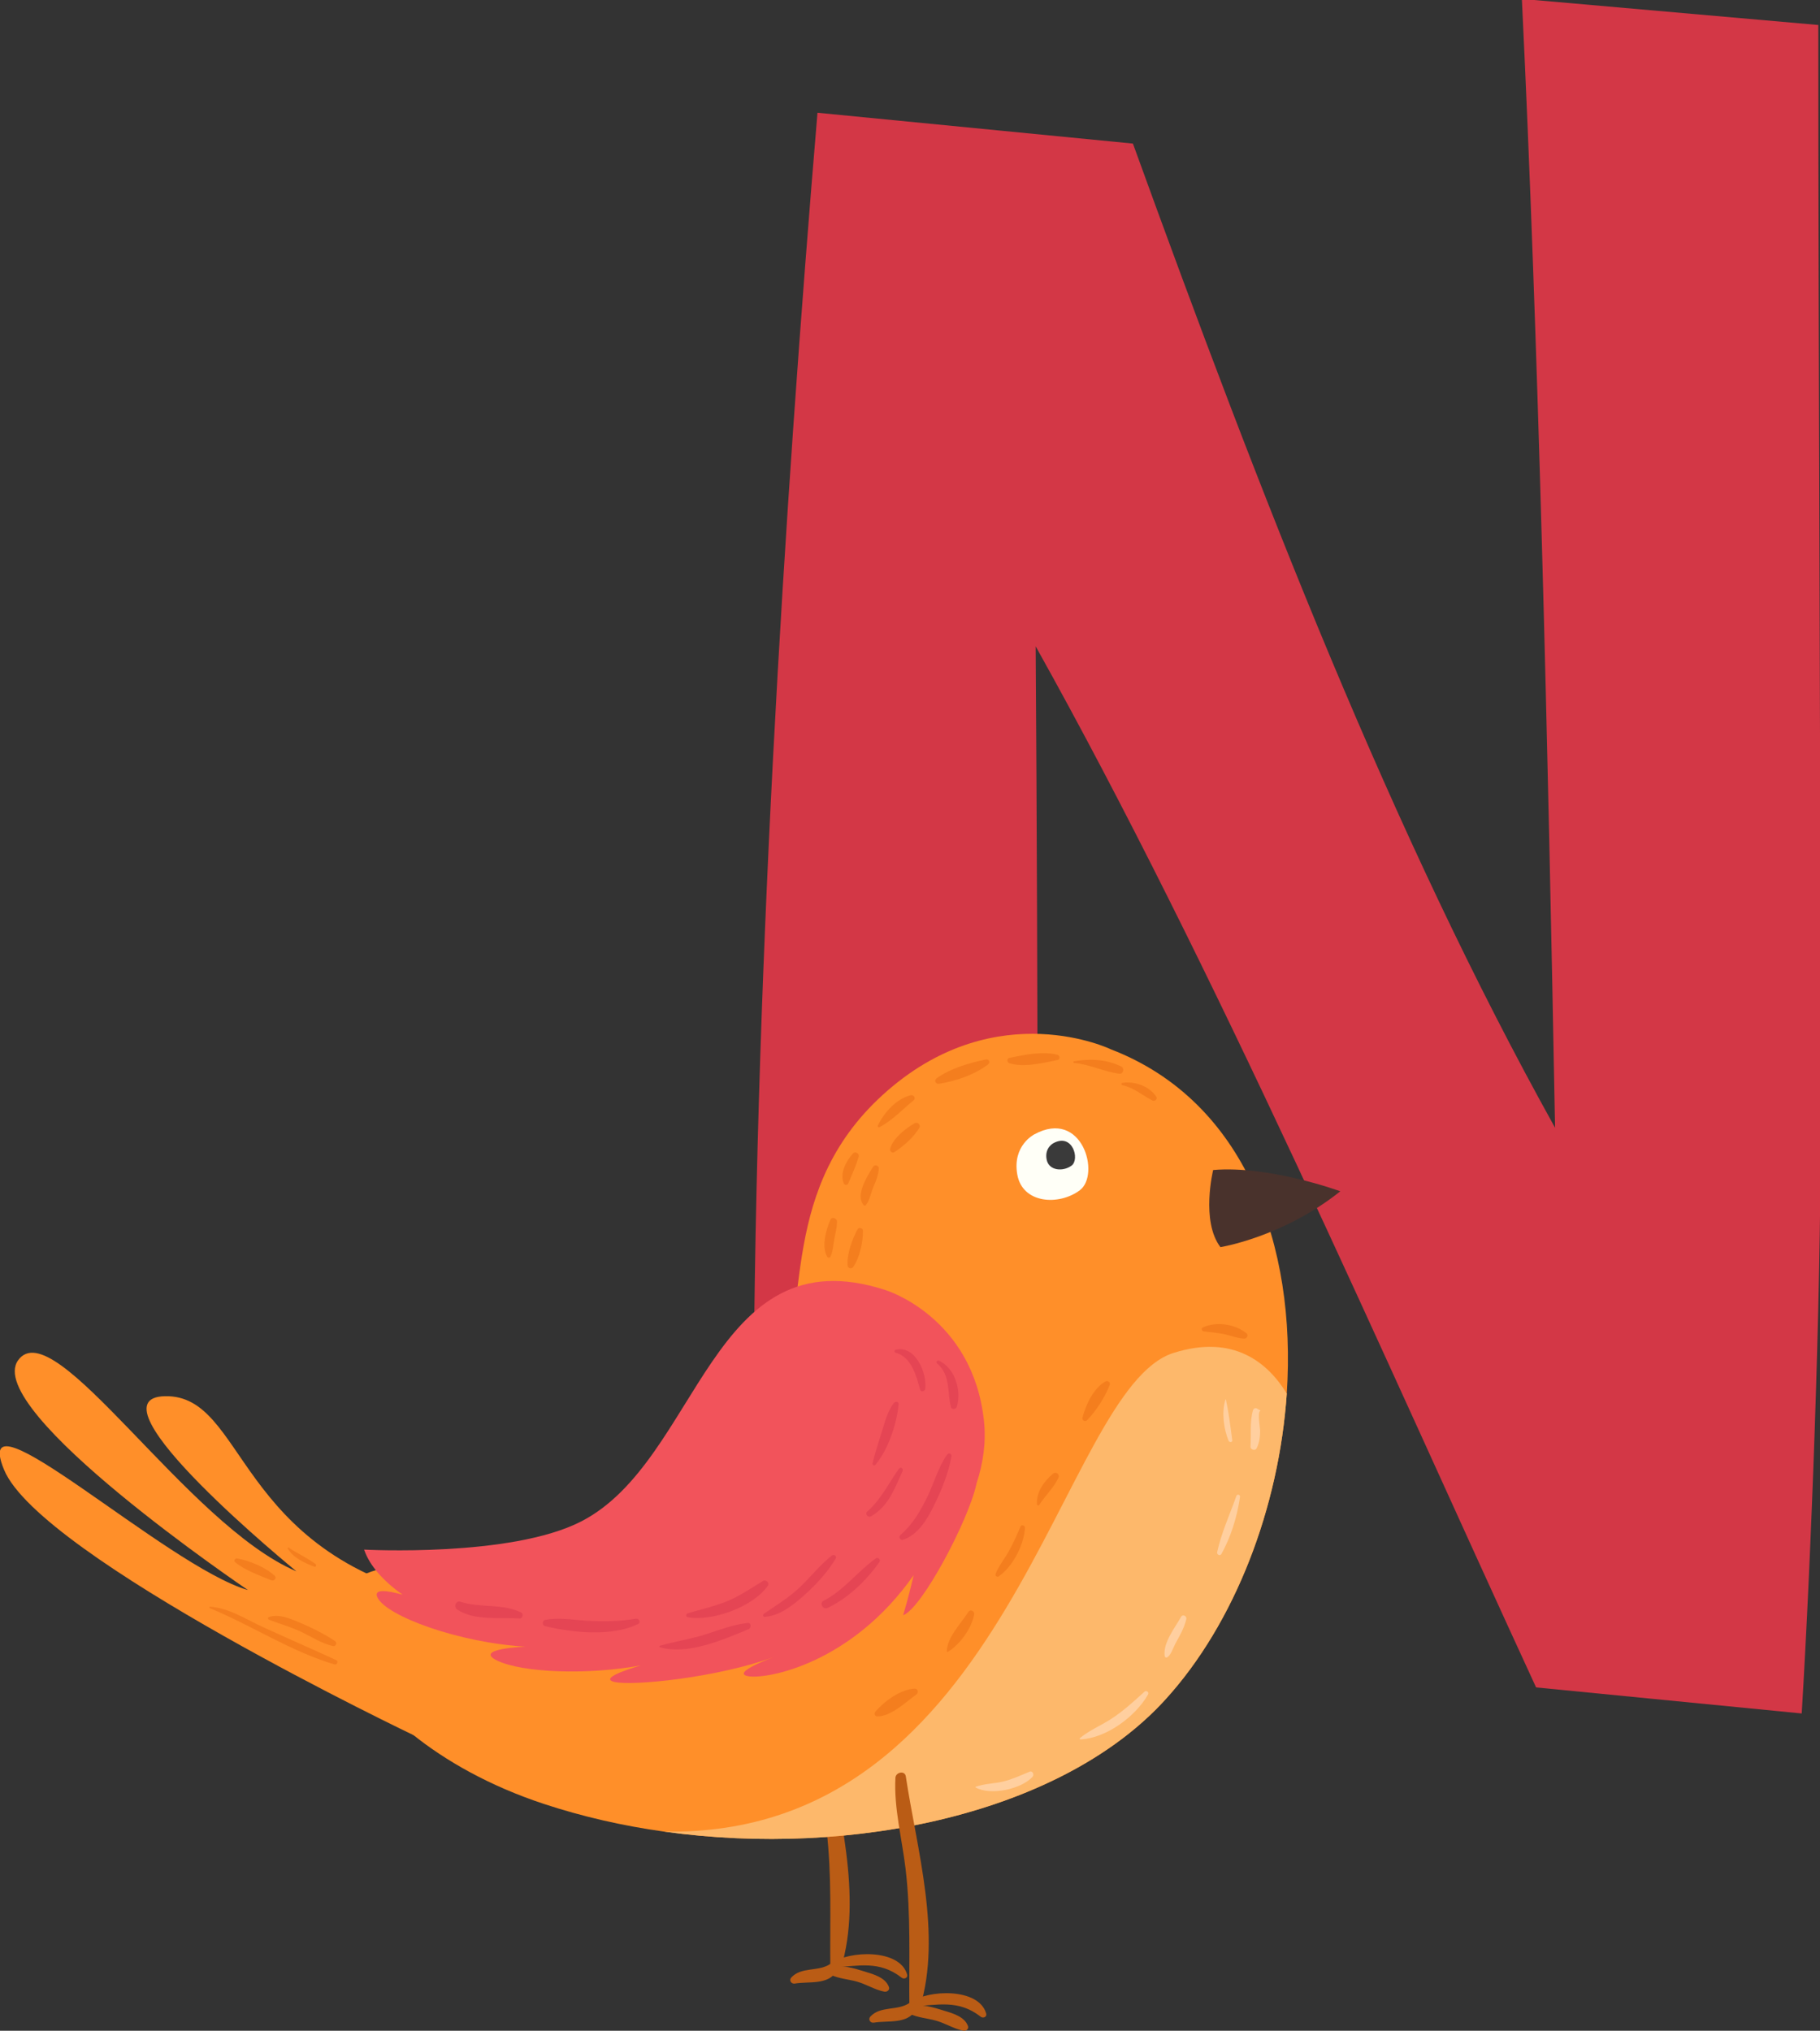 <?xml version="1.0" encoding="UTF-8" standalone="no"?>
<!-- Created with Inkscape (http://www.inkscape.org/) -->

<svg
   width="29.421mm"
   height="32.83mm"
   viewBox="0 0 29.421 32.83"
   version="1.1"
   id="svg50252"
   inkscape:version="1.1-rc (52f87abb86, 2021-05-02)"
   sodipodi:docname="n-northern-cardinal.svg"
   xmlns:inkscape="http://www.inkscape.org/namespaces/inkscape"
   xmlns:sodipodi="http://sodipodi.sourceforge.net/DTD/sodipodi-0.dtd"
   xmlns="http://www.w3.org/2000/svg"
   xmlns:svg="http://www.w3.org/2000/svg">
  <rect x="0" y="0" width="29.421" height="32.83" fill="#333333" stroke="none"/>
  <sodipodi:namedview
     id="namedview50254"
     pagecolor="#ffffff"
     bordercolor="#666666"
     borderopacity="1.0"
     objecttolerance="10.0"
     gridtolerance="10.0"
     guidetolerance="10.0"
     inkscape:pageshadow="2"
     inkscape:pageopacity="0.0"
     inkscape:pagecheckerboard="0"
     inkscape:document-units="mm"
     showgrid="false"
     fit-margin-top="0"
     fit-margin-left="0"
     fit-margin-right="0"
     fit-margin-bottom="0"
     inkscape:zoom="0.94875842"
     inkscape:cx="-450.06188"
     inkscape:cy="101.71188"
     inkscape:window-width="3840"
     inkscape:window-height="2066"
     inkscape:window-x="2869"
     inkscape:window-y="-11"
     inkscape:window-maximized="1"
     inkscape:current-layer="layer1" />
  <defs
     id="defs50249" />
  <g
     inkscape:label="Layer 1"
     inkscape:groupmode="layer"
     id="layer1"
     transform="translate(-224.284,-121.627)">
    <g
       id="g26864"
       transform="translate(95.095,18.756)">
      <g
         id="g8128"
         transform="matrix(0.353,0,0,-0.353,141.484,130.917)">
        <path
           d="m 0,0 c -0.217,4.453 -0.326,8.689 -0.326,13.033 0,20.961 1.412,43.117 2.932,61.254 L 17.051,72.875 C 22.916,56.693 28.889,41.271 36.383,27.803 36.057,45.398 35.623,63.752 34.863,79.5 l 13.575,-1.194 c 0,-15.64 0.109,-32.908 0.109,-50.503 0,-8.144 -0.435,-19.657 -0.869,-26.824 L 35.514,2.172 C 28.455,17.486 20.852,35.08 12.598,49.85 12.707,33.777 12.707,16.835 12.707,-1.411 Z"
           style="fill:#d33746;fill-opacity:1;fill-rule:nonzero;stroke:none"
           id="path8130" />
      </g>
      <g
         id="g8132"
         transform="matrix(0.353,0,0,-0.353,142.386,130.979)">
        <path
           d="m 0,0 c -0.078,-1.367 0.305,-2.816 0.464,-4.165 0.25,-2.12 0.152,-4.168 0.174,-6.288 0.003,-0.282 0.407,-0.335 0.487,-0.066 C 2.132,-7.176 0.983,-3.29 0.475,0.064 0.432,0.346 0.015,0.257 0,0"
           style="fill:#ba5c15;fill-opacity:1;fill-rule:nonzero;stroke:none"
           id="path8134" />
      </g>
      <g
         id="g8136"
         transform="matrix(0.353,0,0,-0.353,142.607,134.623)">
        <path
           d="m 0,0 c -0.54,-0.36 -1.315,-0.114 -1.775,-0.615 -0.118,-0.128 10e-4,-0.304 0.161,-0.277 0.644,0.11 1.538,-0.086 1.923,0.583 C 0.417,-0.121 0.194,0.129 0,0"
           style="fill:#ba5c15;fill-opacity:1;fill-rule:nonzero;stroke:none"
           id="path8138" />
      </g>
      <g
         id="g8140"
         transform="matrix(0.353,0,0,-0.353,142.617,134.796)">
        <path
           d="m 0,0 c 0.368,-0.178 0.825,-0.204 1.217,-0.317 0.421,-0.121 0.815,-0.374 1.242,-0.457 0.118,-0.023 0.256,0.077 0.21,0.209 C 2.514,-0.123 1.958,0.026 1.555,0.149 1.13,0.279 0.477,0.498 0.042,0.319 -0.082,0.268 -0.15,0.073 0,0"
           style="fill:#ba5c15;fill-opacity:1;fill-rule:nonzero;stroke:none"
           id="path8142" />
      </g>
      <g
         id="g8144"
         transform="matrix(0.353,0,0,-0.353,142.648,134.678)">
        <path
           d="M 0,0 C 1.202,0.065 2.135,0.333 3.164,-0.468 3.273,-0.553 3.459,-0.479 3.414,-0.322 3.076,0.87 0.738,0.775 -0.052,0.192 -0.126,0.137 -0.112,-0.006 0,0"
           style="fill:#ba5c15;fill-opacity:1;fill-rule:nonzero;stroke:none"
           id="path8146" />
      </g>
      <g
         id="g8148"
         transform="matrix(0.353,0,0,-0.353,135.911,130.94)">
        <path
           d="m 0,0 c 0,0 -17.211,8.199 -18.858,12.208 -1.647,4.01 7.447,-4.439 11.17,-5.513 0,0 -12.172,8.234 -10.525,10.525 1.646,2.291 7.718,-7.534 12.744,-9.666 0,0 -9.737,7.948 -6.014,8.02 3.723,0.071 3.15,-7.161 12.745,-9.308"
           style="fill:#ff8f29;fill-opacity:1;fill-rule:nonzero;stroke:none"
           id="path8150" />
      </g>
      <g
         id="g8152"
         transform="matrix(0.353,0,0,-0.353,149.99,125.4)">
        <path
           d="m 0,0 c -0.355,-5.207 -2.36,-10.505 -5.568,-14.022 -4.708,-5.172 -14.245,-7.257 -22.951,-6.037 h -0.006 c -1.89,0.263 -3.74,0.687 -5.493,1.266 -9.829,3.242 -12.922,11.874 -4.961,10.785 8.398,-1.145 14.126,4.296 15.655,8.117 1.529,3.815 -0.012,9.376 5.046,13.77 5.058,4.393 10.23,1.884 10.23,1.884 C -1.896,13.392 0.453,6.77 0,0"
           style="fill:#ff8f29;fill-opacity:1;fill-rule:nonzero;stroke:none"
           id="path8154" />
      </g>
      <g
         id="g8156"
         transform="matrix(0.353,0,0,-0.353,145.096,125.85)">
        <path
           d="m 0,0 c -0.501,4.797 -4.511,6.014 -4.511,6.014 -8.019,2.614 -8.496,-7.804 -13.938,-10.596 -3.223,-1.655 -9.94,-1.289 -9.94,-1.289 0.255,-0.743 0.88,-1.437 1.761,-2.065 -0.716,0.199 -1.335,0.28 -1.152,-0.119 0.393,-0.859 3.738,-2.086 6.791,-2.26 0,0 -2.448,-0.091 -1.302,-0.64 1.145,-0.549 4.077,-0.676 6.585,-0.219 0,0 -2.051,-0.568 -1.215,-0.759 0.835,-0.191 4.674,0.192 7.287,1.137 0,0 -2.013,-0.731 -1.154,-0.875 0.86,-0.143 4.726,0.573 7.566,4.63 0,0 -0.215,-0.954 -0.483,-1.837 0.859,0.304 3.003,4.363 3.356,6.005 0.001,0.004 0,0.006 0,0.01 C -0.032,-1.909 0.098,-0.941 0,0"
           style="fill:#f2535b;fill-opacity:1;fill-rule:nonzero;stroke:none"
           id="path8158" />
      </g>
      <g
         id="g8160"
         transform="matrix(0.353,0,0,-0.353,148.8,121.786)">
        <path
           d="m 0,0 c 0,0 -0.573,-2.339 0.334,-3.532 0,0 2.864,0.458 5.489,2.558 0,0 -3.245,1.195 -5.823,0.974"
           style="fill:#49322c;fill-opacity:1;fill-rule:nonzero;stroke:none"
           id="path8162" />
      </g>
      <g
         id="g8164"
         transform="matrix(0.353,0,0,-0.353,145.91,121.209)">
        <path
           d="M 0,0 C 0,0 -1.02,-0.507 -0.782,-1.844 -0.543,-3.18 1.128,-3.276 2.082,-2.56 3.037,-1.844 2.196,1.193 0,0"
           style="fill:#fffff7;fill-opacity:1;fill-rule:nonzero;stroke:none"
           id="path8166" />
      </g>
      <g
         id="g8168"
         transform="matrix(0.353,0,0,-0.353,146.218,121.352)">
        <path
           d="M 0,0 C 0,0 -0.409,-0.203 -0.313,-0.738 -0.218,-1.274 0.452,-1.312 0.834,-1.025 1.216,-0.738 0.879,0.478 0,0"
           style="fill:#3a3a3a;fill-opacity:1;fill-rule:nonzero;stroke:none"
           id="path8170" />
      </g>
      <g
         id="g8172"
         transform="matrix(0.353,0,0,-0.353,149.99,125.4)">
        <path
           d="m 0,0 c -0.355,-5.207 -2.36,-10.505 -5.568,-14.022 -4.708,-5.172 -14.245,-7.257 -22.951,-6.037 C -12.624,-20.363 -10.436,0.2 -5.184,1.862 -2.446,2.726 -0.876,1.432 0,0"
           style="fill:#fdb86b;fill-opacity:1;fill-rule:nonzero;stroke:none"
           id="path8174" />
      </g>
      <g
         id="g8176"
         transform="matrix(0.353,0,0,-0.353,142.612,123.189)">
        <path
           d="M 0,0 C 0.122,0.253 0.123,0.506 0.175,0.783 0.227,1.062 0.302,1.332 0.304,1.617 0.306,1.767 0.072,1.849 0.004,1.698 -0.201,1.238 -0.417,0.463 -0.143,0 -0.113,-0.05 -0.028,-0.057 0,0"
           style="fill:#f47e1e;fill-opacity:1;fill-rule:nonzero;stroke:none"
           id="path8178" />
      </g>
      <g
         id="g8180"
         transform="matrix(0.353,0,0,-0.353,142.899,122.007)">
        <path
           d="M 0,0 C 0.173,0.397 0.36,0.818 0.484,1.232 0.528,1.379 0.328,1.502 0.222,1.385 -0.098,1.029 -0.394,0.471 -0.193,0 -0.162,-0.074 -0.032,-0.073 0,0"
           style="fill:#f47e1e;fill-opacity:1;fill-rule:nonzero;stroke:none"
           id="path8182" />
      </g>
      <g
         id="g8184"
         transform="matrix(0.353,0,0,-0.353,143.405,121.094)">
        <path
           d="M 0,0 C 0.579,0.3 1.068,0.822 1.573,1.239 1.684,1.33 1.563,1.496 1.44,1.467 0.781,1.309 0.203,0.661 -0.073,0.073 -0.096,0.025 -0.05,-0.026 0,0"
           style="fill:#f47e1e;fill-opacity:1;fill-rule:nonzero;stroke:none"
           id="path8186" />
      </g>
      <g
         id="g8188"
         transform="matrix(0.353,0,0,-0.353,144.368,120.392)">
        <path
           d="M 0,0 C 0.765,0.12 1.626,0.413 2.246,0.885 2.357,0.969 2.296,1.143 2.149,1.114 1.399,0.962 0.523,0.705 -0.107,0.254 -0.238,0.16 -0.157,-0.025 0,0"
           style="fill:#f47e1e;fill-opacity:1;fill-rule:nonzero;stroke:none"
           id="path8190" />
      </g>
      <g
         id="g8192"
         transform="matrix(0.353,0,0,-0.353,145.505,120.059)">
        <path
           d="m 0,0 c 0.669,-0.211 1.541,0.012 2.213,0.148 0.12,0.024 0.11,0.203 0,0.233 C 1.53,0.567 0.679,0.381 0,0.242 -0.127,0.215 -0.111,0.035 0,0"
           style="fill:#f47e1e;fill-opacity:1;fill-rule:nonzero;stroke:none"
           id="path8194" />
      </g>
      <g
         id="g8196"
         transform="matrix(0.353,0,0,-0.353,146.553,120.055)">
        <path
           d="M 0,0 C 0.711,-0.062 1.373,-0.409 2.076,-0.494 2.25,-0.516 2.311,-0.245 2.164,-0.169 1.495,0.175 0.714,0.201 -0.01,0.075 -0.055,0.067 -0.04,0.003 0,0"
           style="fill:#f47e1e;fill-opacity:1;fill-rule:nonzero;stroke:none"
           id="path8198" />
      </g>
      <g
         id="g8200"
         transform="matrix(0.353,0,0,-0.353,147.331,120.414)">
        <path
           d="M 0,0 C 0.537,-0.118 0.91,-0.462 1.382,-0.703 1.488,-0.757 1.631,-0.642 1.556,-0.528 1.237,-0.04 0.56,0.192 0,0.104 -0.053,0.095 -0.05,0.011 0,0"
           style="fill:#f47e1e;fill-opacity:1;fill-rule:nonzero;stroke:none"
           id="path8202" />
      </g>
      <g
         id="g8204"
         transform="matrix(0.353,0,0,-0.353,142.984,123.351)">
        <path
           d="M 0,0 C 0.295,0.441 0.439,1.121 0.44,1.647 0.44,1.777 0.254,1.834 0.19,1.715 -0.058,1.252 -0.296,0.602 -0.267,0.072 -0.259,-0.072 -0.08,-0.12 0,0"
           style="fill:#f47e1e;fill-opacity:1;fill-rule:nonzero;stroke:none"
           id="path8206" />
      </g>
      <g
         id="g8208"
         transform="matrix(0.353,0,0,-0.353,143.184,122.356)">
        <path
           d="M 0,0 C 0.188,0.23 0.236,0.575 0.353,0.847 0.474,1.129 0.581,1.38 0.598,1.691 0.606,1.836 0.405,1.877 0.335,1.762 0.082,1.346 -0.502,0.457 -0.089,0 -0.068,-0.023 -0.021,-0.025 0,0"
           style="fill:#f47e1e;fill-opacity:1;fill-rule:nonzero;stroke:none"
           id="path8210" />
      </g>
      <g
         id="g8212"
         transform="matrix(0.353,0,0,-0.353,143.647,121.497)">
        <path
           d="M 0,0 C 0.417,0.267 0.886,0.685 1.141,1.111 1.222,1.245 1.061,1.405 0.927,1.325 0.489,1.065 -0.045,0.656 -0.197,0.152 -0.23,0.042 -0.099,-0.063 0,0"
           style="fill:#f47e1e;fill-opacity:1;fill-rule:nonzero;stroke:none"
           id="path8214" />
      </g>
      <g
         id="g8216"
         transform="matrix(0.353,0,0,-0.353,132.581,128.869)">
        <path
           d="M 0,0 C 1.925,-0.795 3.699,-1.98 5.708,-2.577 5.822,-2.611 5.904,-2.433 5.791,-2.381 4.676,-1.868 3.55,-1.379 2.433,-0.868 1.65,-0.51 0.884,0.01 0.009,0.066 -0.032,0.069 -0.032,0.013 0,0"
           style="fill:#f47e1e;fill-opacity:1;fill-rule:nonzero;stroke:none"
           id="path8218" />
      </g>
      <g
         id="g8220"
         transform="matrix(0.353,0,0,-0.353,133.538,129.056)">
        <path
           d="M 0,0 C 0.535,-0.206 1.065,-0.348 1.584,-0.609 2.018,-0.827 2.441,-1.093 2.919,-1.206 3.061,-1.24 3.138,-1.053 3.017,-0.973 2.502,-0.633 1.926,-0.347 1.356,-0.11 0.941,0.062 0.449,0.274 0,0.125 -0.064,0.104 -0.059,0.023 0,0"
           style="fill:#f47e1e;fill-opacity:1;fill-rule:nonzero;stroke:none"
           id="path8222" />
      </g>
      <g
         id="g8224"
         transform="matrix(0.353,0,0,-0.353,132.989,128.125)">
        <path
           d="m 0,0 c 0.443,-0.376 1.119,-0.604 1.651,-0.83 0.127,-0.054 0.28,0.095 0.16,0.207 C 1.387,-0.229 0.664,0.066 0.098,0.168 0.009,0.184 -0.084,0.071 0,0"
           style="fill:#f47e1e;fill-opacity:1;fill-rule:nonzero;stroke:none"
           id="path8226" />
      </g>
      <g
         id="g8228"
         transform="matrix(0.353,0,0,-0.353,133.839,127.903)">
        <path
           d="M 0,0 C 0.242,-0.423 0.784,-0.675 1.224,-0.838 1.301,-0.866 1.332,-0.757 1.276,-0.715 0.892,-0.431 0.438,-0.23 0.04,0.04 0.015,0.057 -0.014,0.024 0,0"
           style="fill:#f47e1e;fill-opacity:1;fill-rule:nonzero;stroke:none"
           id="path8230" />
      </g>
      <g
         id="g8232"
         transform="matrix(0.353,0,0,-0.353,143.37,130.619)">
        <path
           d="M 0,0 C 0.622,-0.01 1.313,0.661 1.791,1.004 1.898,1.081 1.872,1.275 1.718,1.271 1.082,1.252 0.311,0.686 -0.089,0.214 -0.157,0.133 -0.114,0.002 0,0"
           style="fill:#f47e1e;fill-opacity:1;fill-rule:nonzero;stroke:none"
           id="path8234" />
      </g>
      <g
         id="g8236"
         transform="matrix(0.353,0,0,-0.353,144.513,129.575)">
        <path
           d="M 0,0 C 0.547,0.333 1.085,1.076 1.2,1.708 1.229,1.869 1.023,1.97 0.93,1.822 0.609,1.312 -0.045,0.66 -0.05,0.029 -0.051,0.004 -0.022,-0.013 0,0"
           style="fill:#f47e1e;fill-opacity:1;fill-rule:nonzero;stroke:none"
           id="path8238" />
      </g>
      <g
         id="g8240"
         transform="matrix(0.353,0,0,-0.353,145.332,128.356)">
        <path
           d="M 0,0 C 0.643,0.434 1.172,1.463 1.207,2.231 1.211,2.334 1.046,2.388 1.002,2.286 0.831,1.889 0.665,1.493 0.447,1.118 0.253,0.784 -0.001,0.469 -0.141,0.109 -0.171,0.031 -0.067,-0.045 0,0"
           style="fill:#f47e1e;fill-opacity:1;fill-rule:nonzero;stroke:none"
           id="path8242" />
      </g>
      <g
         id="g8244"
         transform="matrix(0.353,0,0,-0.353,145.989,127.2)">
        <path
           d="M 0,0 C 0.271,0.424 0.658,0.781 0.877,1.237 0.955,1.401 0.767,1.548 0.627,1.429 0.222,1.086 -0.148,0.578 -0.104,0.028 -0.1,-0.026 -0.031,-0.049 0,0"
           style="fill:#f47e1e;fill-opacity:1;fill-rule:nonzero;stroke:none"
           id="path8246" />
      </g>
      <g
         id="g8248"
         transform="matrix(0.353,0,0,-0.353,146.761,125.832)">
        <path
           d="M 0,0 C 0.422,0.437 0.827,1.062 1.043,1.628 1.087,1.743 0.941,1.833 0.846,1.78 0.292,1.467 -0.054,0.712 -0.209,0.122 -0.241,0.003 -0.088,-0.091 0,0"
           style="fill:#f47e1e;fill-opacity:1;fill-rule:nonzero;stroke:none"
           id="path8250" />
      </g>
      <g
         id="g8252"
         transform="matrix(0.353,0,0,-0.353,148.649,124.395)">
        <path
           d="M 0,0 C 0.352,-0.046 0.707,-0.065 1.052,-0.154 1.326,-0.225 1.577,-0.321 1.862,-0.329 1.975,-0.332 2.053,-0.17 1.96,-0.092 1.441,0.341 0.563,0.468 -0.049,0.179 -0.146,0.133 -0.083,0.011 0,0"
           style="fill:#f47e1e;fill-opacity:1;fill-rule:nonzero;stroke:none"
           id="path8254" />
      </g>
      <g
         id="g8256"
         transform="matrix(0.353,0,0,-0.353,144.959,131.767)">
        <path
           d="M 0,0 C 0.678,-0.388 2.103,-0.081 2.612,0.488 2.695,0.581 2.616,0.777 2.477,0.72 2.073,0.555 1.694,0.373 1.266,0.27 0.857,0.172 0.397,0.173 0.004,0.029 -0.008,0.024 -0.012,0.007 0,0"
           style="fill:#ffcf9f;fill-opacity:1;fill-rule:nonzero;stroke:none"
           id="path8258" />
      </g>
      <g
         id="g8260"
         transform="matrix(0.353,0,0,-0.353,146.654,130.991)">
        <path
           d="M 0,0 C 1.191,0.057 2.524,1.048 3.098,2.057 3.158,2.163 3.02,2.264 2.933,2.184 2.441,1.735 1.951,1.287 1.389,0.925 0.927,0.628 0.398,0.411 -0.024,0.057 -0.046,0.039 -0.028,-0.001 0,0"
           style="fill:#ffcf9f;fill-opacity:1;fill-rule:nonzero;stroke:none"
           id="path8262" />
      </g>
      <g
         id="g8264"
         transform="matrix(0.353,0,0,-0.353,148.044,129.669)">
        <path
           d="M 0,0 C 0.184,0.04 0.335,0.505 0.416,0.651 0.615,1.01 0.82,1.361 0.912,1.766 0.944,1.907 0.746,2.003 0.671,1.867 0.388,1.354 -0.15,0.706 -0.08,0.084 -0.075,0.045 -0.057,0.019 -0.02,0.005 -0.014,0.003 -0.007,-0.001 0,0"
           style="fill:#ffcf9f;fill-opacity:1;fill-rule:nonzero;stroke:none"
           id="path8266" />
      </g>
      <g
         id="g8268"
         transform="matrix(0.353,0,0,-0.353,149.561,125.671)">
        <path
           d="m 0,0 c -0.051,0.025 -0.101,0.052 -0.149,0.083 -0.07,0.041 -0.157,0.002 -0.179,-0.073 -0.157,-0.512 -0.083,-1.134 -0.117,-1.668 -0.01,-0.147 0.219,-0.213 0.283,-0.077 0.122,0.259 0.157,0.513 0.158,0.799 0,0.128 -0.133,0.835 0.004,0.913 0.008,0.005 0.009,0.018 0,0.023"
           style="fill:#ffcf9f;fill-opacity:1;fill-rule:nonzero;stroke:none"
           id="path8270" />
      </g>
      <g
         id="g8272"
         transform="matrix(0.353,0,0,-0.353,148.999,125.497)">
        <path
           d="M 0,0 C -0.182,-0.566 -0.082,-1.346 0.144,-1.887 0.176,-1.966 0.324,-1.969 0.311,-1.865 0.231,-1.248 0.151,-0.607 0.022,0 0.019,0.011 0.003,0.01 0,0"
           style="fill:#ffcf9f;fill-opacity:1;fill-rule:nonzero;stroke:none"
           id="path8274" />
      </g>
      <g
         id="g8276"
         transform="matrix(0.353,0,0,-0.353,149.175,127.056)">
        <path
           d="m 0,0 c -0.301,-0.853 -0.687,-1.687 -0.879,-2.572 -0.024,-0.115 0.136,-0.194 0.197,-0.083 0.442,0.808 0.715,1.698 0.85,2.609 C 0.185,0.063 0.038,0.108 0,0"
           style="fill:#ffcf9f;fill-opacity:1;fill-rule:nonzero;stroke:none"
           id="path8278" />
      </g>
      <g
         id="g8280"
         transform="matrix(0.353,0,0,-0.353,136.58,128.892)">
        <path
           d="m 0,0 c 0.785,-0.521 1.953,-0.349 2.85,-0.408 0.144,-0.01 0.204,0.21 0.074,0.275 C 2.078,0.29 1.041,0.062 0.151,0.358 -0.069,0.432 -0.178,0.118 0,0"
           style="fill:#e54554;fill-opacity:1;fill-rule:nonzero;stroke:none"
           id="path8282" />
      </g>
      <g
         id="g8284"
         transform="matrix(0.353,0,0,-0.353,138.001,129.16)">
        <path
           d="M 0,0 C 1.266,-0.301 3.055,-0.492 4.259,0.1 4.402,0.171 4.294,0.365 4.157,0.341 3.392,0.211 2.642,0.203 1.871,0.251 1.25,0.289 0.615,0.406 0,0.285 -0.144,0.256 -0.138,0.033 0,0"
           style="fill:#e54554;fill-opacity:1;fill-rule:nonzero;stroke:none"
           id="path8286" />
      </g>
      <g
         id="g8288"
         transform="matrix(0.353,0,0,-0.353,139.856,129.5)">
        <path
           d="M 0,0 C 1.261,-0.378 2.9,0.345 4.057,0.823 4.193,0.879 4.198,1.128 4.018,1.109 3.36,1.037 2.751,0.799 2.123,0.597 1.424,0.371 0.702,0.268 0,0.065 -0.032,0.055 -0.032,0.009 0,0"
           style="fill:#e54554;fill-opacity:1;fill-rule:nonzero;stroke:none"
           id="path8290" />
      </g>
      <g
         id="g8292"
         transform="matrix(0.353,0,0,-0.353,140.305,129.015)">
        <path
           d="M 0,0 C 1.128,-0.211 3.009,0.479 3.672,1.439 3.765,1.574 3.584,1.74 3.451,1.66 2.882,1.314 2.368,0.951 1.74,0.704 1.172,0.481 0.582,0.353 0,0.177 -0.081,0.152 -0.094,0.018 0,0"
           style="fill:#e54554;fill-opacity:1;fill-rule:nonzero;stroke:none"
           id="path8294" />
      </g>
      <g
         id="g8296"
         transform="matrix(0.353,0,0,-0.353,141.551,129.01)">
        <path
           d="M 0,0 C 0.662,0.047 1.234,0.487 1.718,0.911 2.297,1.418 2.854,2.003 3.249,2.668 3.32,2.787 3.166,2.882 3.07,2.806 2.546,2.392 2.127,1.86 1.649,1.396 1.133,0.895 0.548,0.545 -0.038,0.142 -0.095,0.103 -0.081,-0.006 0,0"
           style="fill:#e54554;fill-opacity:1;fill-rule:nonzero;stroke:none"
           id="path8298" />
      </g>
      <g
         id="g8300"
         transform="matrix(0.353,0,0,-0.353,142.57,128.864)">
        <path
           d="M 0,0 C 0.945,0.453 1.774,1.253 2.37,2.107 2.437,2.203 2.304,2.337 2.208,2.27 1.361,1.667 0.752,0.809 -0.19,0.325 -0.406,0.213 -0.216,-0.104 0,0"
           style="fill:#e54554;fill-opacity:1;fill-rule:nonzero;stroke:none"
           id="path8302" />
      </g>
      <g
         id="g8304"
         transform="matrix(0.353,0,0,-0.353,143.786,127.764)">
        <path
           d="M 0,0 C 0.679,0.225 1.093,0.913 1.395,1.518 1.741,2.213 2.088,3.05 2.22,3.817 2.241,3.94 2.093,4.005 2.019,3.901 1.625,3.343 1.429,2.622 1.134,2.009 0.808,1.333 0.451,0.708 -0.124,0.213 -0.22,0.13 -0.118,-0.039 0,0"
           style="fill:#e54554;fill-opacity:1;fill-rule:nonzero;stroke:none"
           id="path8306" />
      </g>
      <g
         id="g8308"
         transform="matrix(0.353,0,0,-0.353,143.269,127.385)">
        <path
           d="M 0,0 C 0.817,0.473 1.074,1.268 1.448,2.076 1.502,2.193 1.349,2.284 1.274,2.177 0.801,1.504 0.455,0.772 -0.171,0.221 -0.293,0.114 -0.136,-0.079 0,0"
           style="fill:#e54554;fill-opacity:1;fill-rule:nonzero;stroke:none"
           id="path8310" />
      </g>
      <g
         id="g8312"
         transform="matrix(0.353,0,0,-0.353,143.339,126.553)">
        <path
           d="M 0,0 C 0.592,0.702 0.98,1.872 1.067,2.775 1.08,2.905 0.908,2.917 0.846,2.834 0.562,2.455 0.446,1.998 0.308,1.551 0.157,1.061 -0.01,0.573 -0.127,0.074 -0.143,0.005 -0.052,-0.062 0,0"
           style="fill:#e54554;fill-opacity:1;fill-rule:nonzero;stroke:none"
           id="path8314" />
      </g>
      <g
         id="g8316"
         transform="matrix(0.353,0,0,-0.353,143.667,124.739)">
        <path
           d="M 0,0 C 0.722,-0.198 0.945,-1.047 1.119,-1.684 1.158,-1.824 1.341,-1.779 1.356,-1.651 1.446,-0.929 0.899,0.357 0,0.134 -0.067,0.117 -0.065,0.018 0,0"
           style="fill:#e54554;fill-opacity:1;fill-rule:nonzero;stroke:none"
           id="path8318" />
      </g>
      <g
         id="g8320"
         transform="matrix(0.353,0,0,-0.353,144.336,124.911)">
        <path
           d="m 0,0 c 0.628,-0.544 0.464,-1.272 0.632,-1.989 0.033,-0.143 0.236,-0.13 0.276,0 C 1.137,-1.253 0.816,-0.208 0.092,0.12 0.02,0.152 -0.071,0.061 0,0"
           style="fill:#e54554;fill-opacity:1;fill-rule:nonzero;stroke:none"
           id="path8322" />
      </g>
      <g
         id="g8324"
         transform="matrix(0.353,0,0,-0.353,143.664,131.611)">
        <path
           d="m 0,0 c -0.078,-1.367 0.305,-2.816 0.464,-4.165 0.25,-2.12 0.152,-4.168 0.174,-6.288 0.003,-0.282 0.407,-0.335 0.488,-0.067 C 2.133,-7.176 0.983,-3.29 0.475,0.064 0.432,0.346 0.015,0.257 0,0"
           style="fill:#ba5c15;fill-opacity:1;fill-rule:nonzero;stroke:none"
           id="path8326" />
      </g>
      <g
         id="g8328"
         transform="matrix(0.353,0,0,-0.353,143.885,135.255)">
        <path
           d="m 0,0 c -0.54,-0.36 -1.315,-0.114 -1.775,-0.615 -0.118,-0.128 10e-4,-0.304 0.161,-0.277 0.644,0.11 1.538,-0.086 1.923,0.583 C 0.417,-0.121 0.194,0.129 0,0"
           style="fill:#ba5c15;fill-opacity:1;fill-rule:nonzero;stroke:none"
           id="path8330" />
      </g>
      <g
         id="g8332"
         transform="matrix(0.353,0,0,-0.353,143.895,135.427)">
        <path
           d="m 0,0 c 0.368,-0.178 0.825,-0.204 1.217,-0.317 0.421,-0.121 0.815,-0.374 1.242,-0.457 0.118,-0.023 0.256,0.077 0.21,0.209 C 2.514,-0.123 1.958,0.026 1.555,0.149 1.13,0.279 0.477,0.498 0.042,0.319 -0.082,0.268 -0.15,0.073 0,0"
           style="fill:#ba5c15;fill-opacity:1;fill-rule:nonzero;stroke:none"
           id="path8334" />
      </g>
      <g
         id="g8336"
         transform="matrix(0.353,0,0,-0.353,143.926,135.309)">
        <path
           d="M 0,0 C 1.202,0.065 2.135,0.333 3.164,-0.468 3.273,-0.553 3.459,-0.479 3.414,-0.322 3.076,0.87 0.738,0.775 -0.052,0.192 -0.127,0.137 -0.112,-0.006 0,0"
           style="fill:#ba5c15;fill-opacity:1;fill-rule:nonzero;stroke:none"
           id="path8338" />
      </g>
    </g>
  </g>
</svg>
